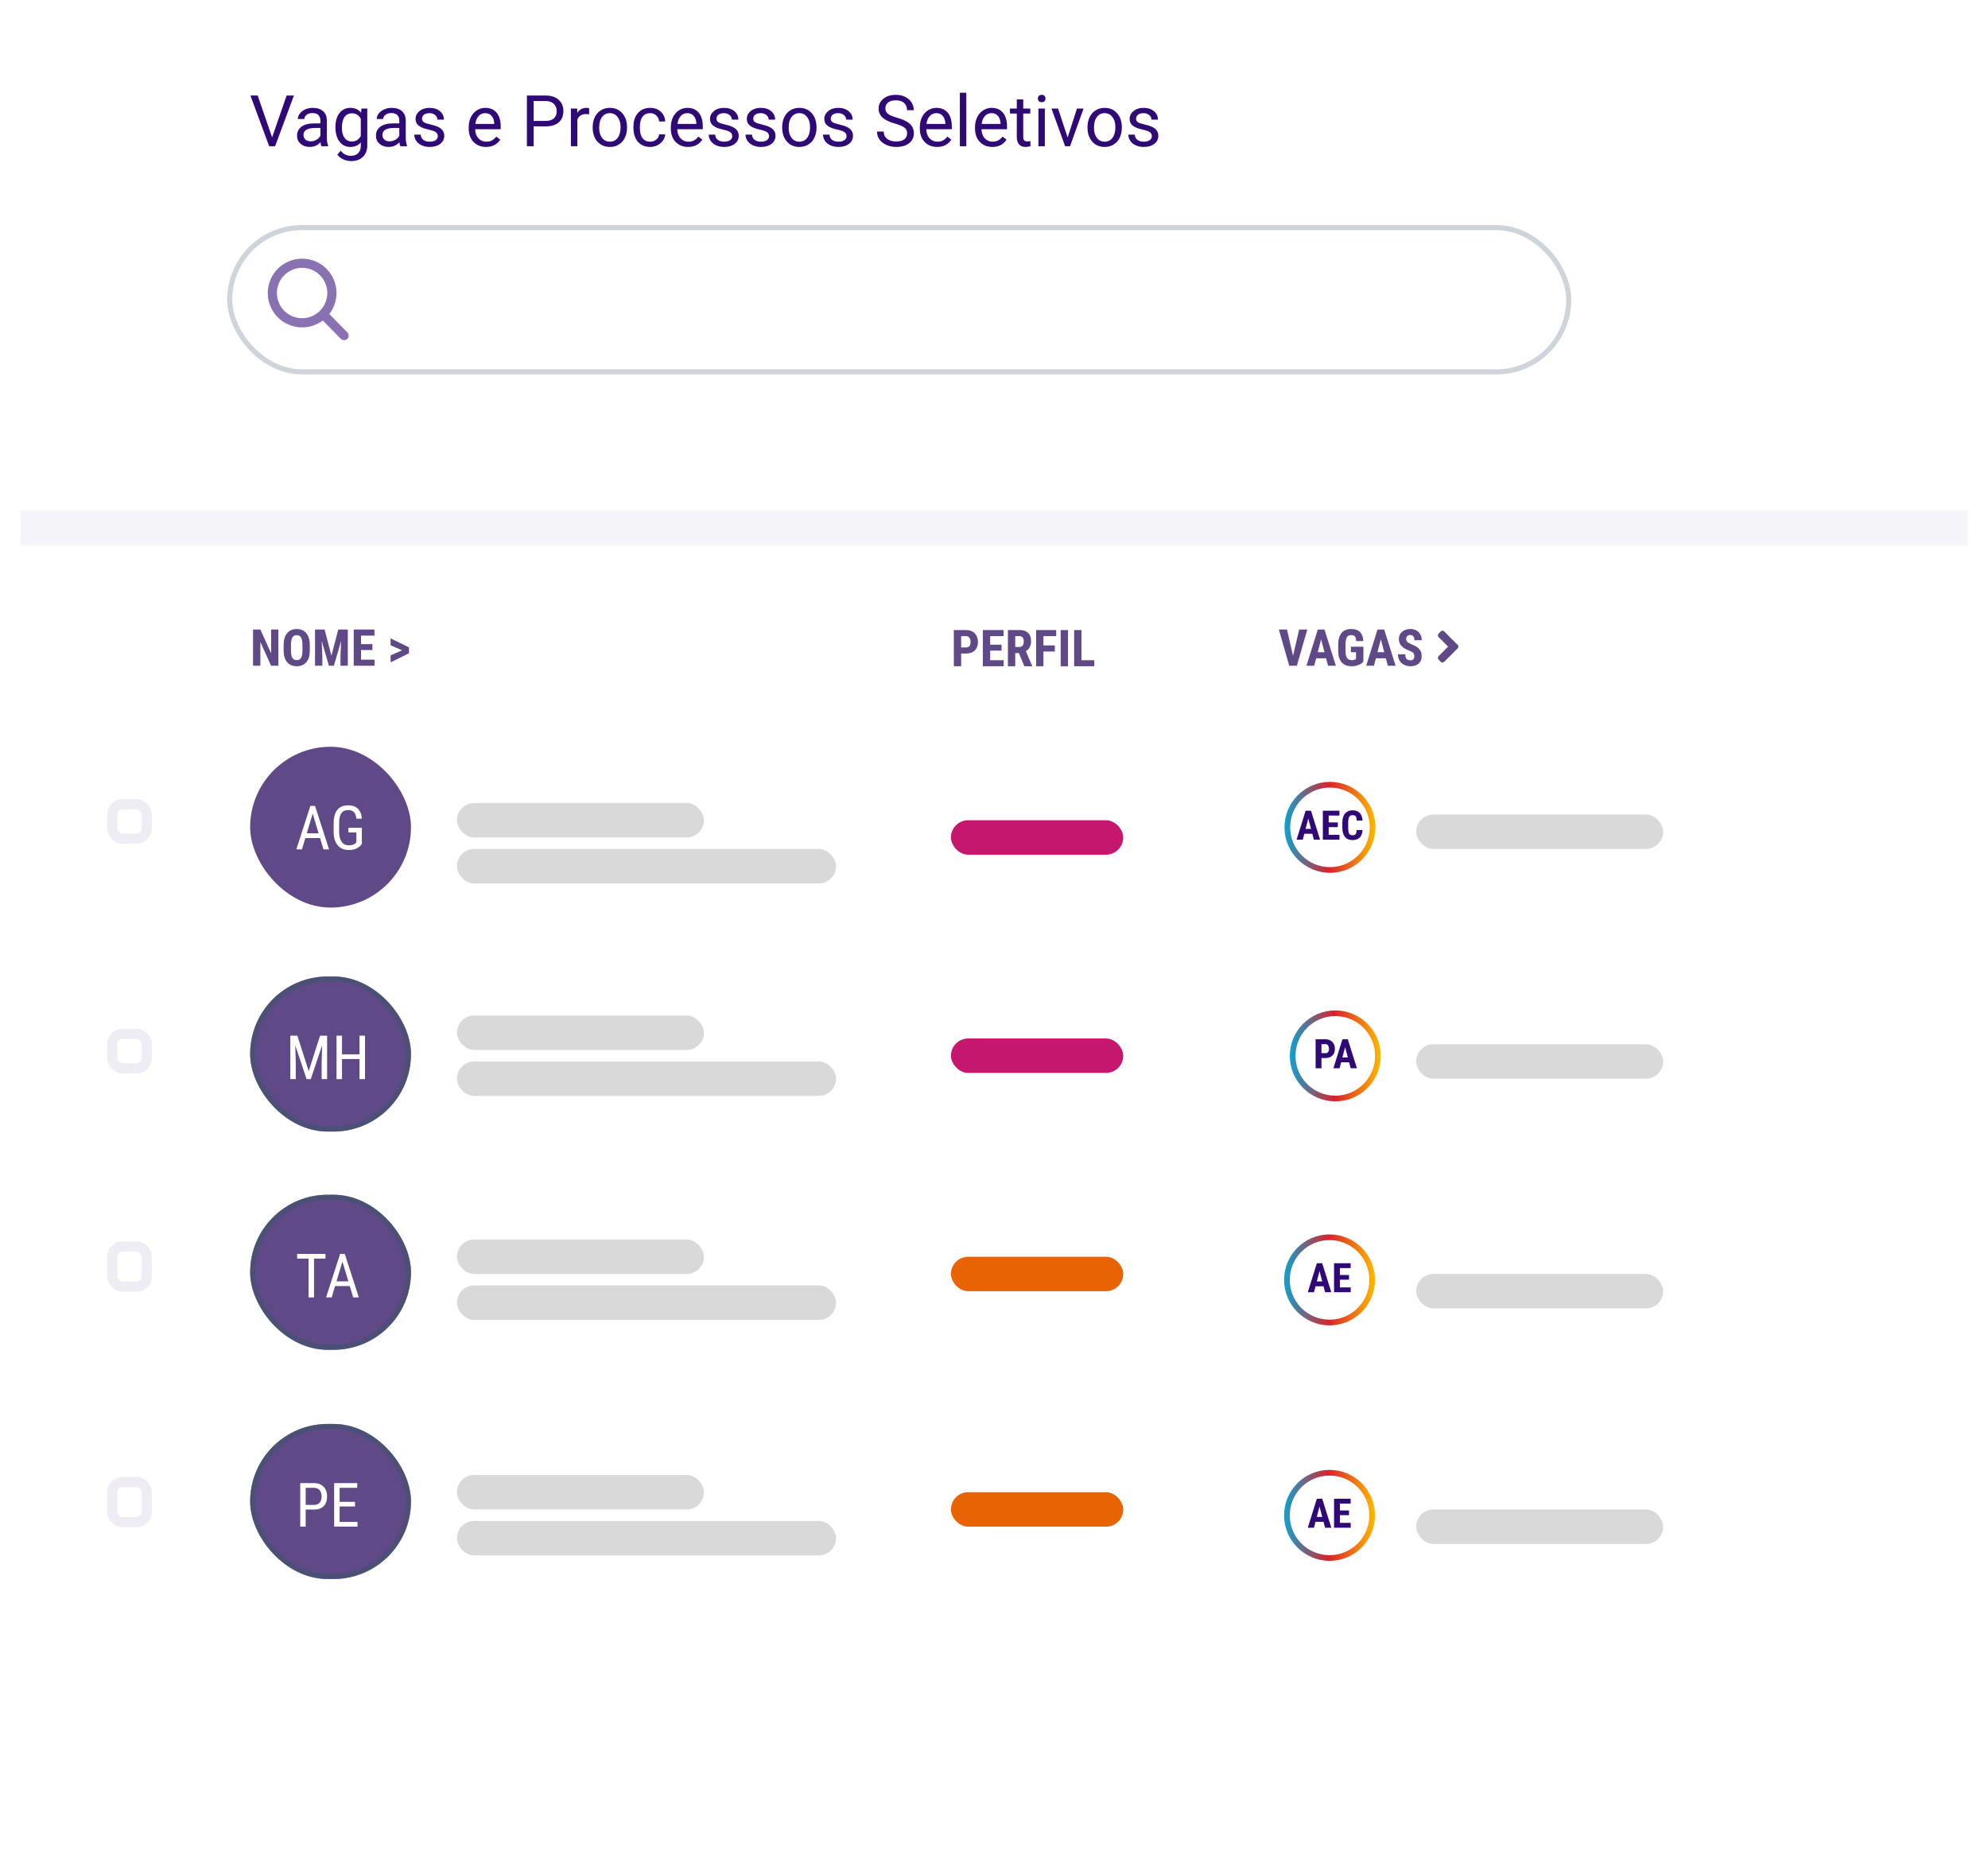 <svg width="390" height="364" viewBox="0 0 390 364" fill="none" xmlns="http://www.w3.org/2000/svg">
<g filter="url(#filter0_d)">
<rect x="4" width="382" height="356" rx="10" fill="white"/>
</g>
<rect x="49.072" y="146.512" width="31.552" height="31.552" rx="15.776" fill="#5F4A87"/>
<path d="M62.782 164.427H59.9L59.237 166.653H58.136L60.884 158.122H61.804L64.558 166.653H63.456L62.782 164.427ZM60.181 163.501H62.507L61.341 159.622L60.181 163.501ZM70.986 165.593L70.798 165.827C70.259 166.456 69.47 166.771 68.431 166.771C67.509 166.771 66.784 166.466 66.257 165.856C65.734 165.243 65.466 164.378 65.454 163.261V161.585C65.454 160.39 65.693 159.495 66.169 158.901C66.65 158.304 67.366 158.005 68.32 158.005C69.132 158.005 69.767 158.231 70.224 158.685C70.685 159.138 70.939 159.784 70.986 160.624H69.913C69.87 160.093 69.722 159.679 69.468 159.382C69.218 159.081 68.837 158.931 68.325 158.931C67.712 158.931 67.263 159.132 66.978 159.534C66.693 159.933 66.544 160.571 66.532 161.45V163.19C66.532 164.05 66.697 164.71 67.025 165.171C67.353 165.628 67.823 165.856 68.437 165.856C69.015 165.856 69.454 165.716 69.755 165.435L69.913 165.288V163.319H68.355V162.405H70.986V165.593Z" fill="white"/>
<rect x="49.072" y="191.585" width="31.552" height="30.425" rx="15.212" fill="#5F4A87"/>
<rect x="49.572" y="192.085" width="30.552" height="29.425" rx="14.712" stroke="#42526E" stroke-opacity="0.65"/>
<path d="M58.334 203.196L60.561 210.157L62.787 203.196H64.17V211.727H63.098V208.405L63.197 205.077L60.965 211.727H60.145L57.924 205.1L58.023 208.405V211.727H56.951V203.196H58.334ZM71.606 211.727H70.527V207.784H67.094V211.727H66.022V203.196H67.094V206.864H70.527V203.196H71.606V211.727Z" fill="white"/>
<rect x="49.072" y="279.375" width="31.552" height="30.425" rx="15.212" fill="#5F4A87"/>
<rect x="49.572" y="279.875" width="30.552" height="29.425" rx="14.712" stroke="#42526E" stroke-opacity="0.65"/>
<path d="M59.969 296.176V299.516H58.897V290.985H61.615C62.408 290.985 63.031 291.223 63.484 291.7C63.938 292.172 64.164 292.803 64.164 293.592C64.164 294.413 63.947 295.046 63.514 295.491C63.084 295.932 62.477 296.161 61.691 296.176H59.969ZM59.969 295.256H61.615C62.092 295.256 62.457 295.114 62.711 294.829C62.965 294.544 63.092 294.135 63.092 293.604C63.092 293.092 62.961 292.682 62.699 292.374C62.438 292.065 62.078 291.911 61.621 291.911H59.969V295.256ZM69.643 295.573H66.625V298.596H70.141V299.516H65.553V290.985H70.082V291.911H66.625V294.653H69.643V295.573Z" fill="white"/>
<rect x="49.072" y="234.406" width="31.552" height="30.425" rx="15.212" fill="#5F4A87"/>
<rect x="49.572" y="234.906" width="30.552" height="29.425" rx="14.712" stroke="#42526E" stroke-opacity="0.65"/>
<path d="M63.848 246.942H61.604V254.547H60.531V246.942H58.293V246.016H63.848V246.942ZM68.617 252.321H65.734L65.072 254.547H63.971L66.719 246.016H67.639L70.393 254.547H69.291L68.617 252.321ZM66.016 251.395H68.342L67.176 247.516L66.016 251.395Z" fill="white"/>
<rect x="22.029" y="157.78" width="6.761" height="6.761" rx="2" fill="white" stroke="#EFEDF3" stroke-width="2"/>
<rect x="22.029" y="202.854" width="6.761" height="6.761" rx="2" fill="white" stroke="#EFEDF3" stroke-width="2"/>
<rect x="22.029" y="244.547" width="6.761" height="7.888" rx="2" fill="white" stroke="#EFEDF3" stroke-width="2"/>
<path d="M188.556 128.222V130.722H187.12V123.612H189.542C190.245 123.612 190.805 123.831 191.222 124.267C191.642 124.703 191.852 125.269 191.852 125.966C191.852 126.663 191.645 127.213 191.231 127.616C190.818 128.02 190.245 128.222 189.513 128.222H188.556ZM188.556 127.026H189.542C189.815 127.026 190.027 126.936 190.177 126.757C190.326 126.578 190.401 126.318 190.401 125.976C190.401 125.621 190.325 125.339 190.172 125.131C190.019 124.919 189.814 124.812 189.557 124.809H188.556V127.026ZM196.485 127.646H194.249V129.53H196.896V130.722H192.813V123.612H196.886V124.809H194.249V126.488H196.485V127.646ZM199.879 128.124H199.166V130.722H197.73V123.612H200.021C200.74 123.612 201.295 123.8 201.686 124.174C202.079 124.545 202.276 125.074 202.276 125.761C202.276 126.705 201.933 127.366 201.246 127.743L202.491 130.653V130.722H200.948L199.879 128.124ZM199.166 126.928H199.981C200.268 126.928 200.483 126.833 200.626 126.645C200.769 126.453 200.841 126.197 200.841 125.878C200.841 125.165 200.562 124.809 200.006 124.809H199.166V126.928ZM206.93 127.821H204.698V130.722H203.263V123.612H207.198V124.809H204.698V126.63H206.93V127.821ZM209.518 130.722H208.082V123.612H209.518V130.722ZM212.159 129.53H214.679V130.722H210.724V123.612H212.159V129.53Z" fill="#5F4A87"/>
<path d="M54.614 130.617H53.179L51.079 125.953V130.617H49.644V123.507H51.079L53.184 128.175V123.507H54.614V130.617ZM60.772 127.702C60.772 128.655 60.545 129.396 60.093 129.923C59.644 130.451 59.019 130.714 58.218 130.714C57.42 130.714 56.794 130.454 56.338 129.933C55.882 129.409 55.651 128.676 55.645 127.736V126.52C55.645 125.543 55.871 124.782 56.323 124.235C56.776 123.685 57.404 123.41 58.208 123.41C58.999 123.41 59.622 123.68 60.078 124.22C60.534 124.757 60.765 125.512 60.772 126.486V127.702ZM59.331 126.51C59.331 125.869 59.24 125.392 59.058 125.079C58.875 124.767 58.592 124.611 58.208 124.611C57.827 124.611 57.546 124.762 57.363 125.065C57.181 125.364 57.087 125.822 57.08 126.437V127.702C57.08 128.323 57.173 128.782 57.358 129.078C57.544 129.371 57.83 129.518 58.218 129.518C58.592 129.518 58.87 129.375 59.053 129.088C59.235 128.799 59.328 128.351 59.331 127.745V126.51ZM63.677 123.507L65.019 128.649L66.357 123.507H68.232V130.617H66.792V128.693L66.924 125.729L65.503 130.617H64.526L63.105 125.729L63.237 128.693V130.617H61.802V123.507H63.677ZM73.061 127.54H70.825V129.425H73.472V130.617H69.39V123.507H73.462V124.703H70.825V126.383H73.061V127.54ZM78.882 127.584L76.626 126.603V125.236L80.23 127.013V128.175L76.626 129.957V128.59L78.882 127.584Z" fill="#5F4A87"/>
<path d="M253.665 128.664L254.861 123.508H256.463L254.412 130.617H252.918L250.882 123.508H252.474L253.665 128.664ZM260.154 129.162H258.196L257.815 130.617H256.297L258.519 123.508H259.832L262.068 130.617H260.535L260.154 129.162ZM258.509 127.966H259.837L259.173 125.431L258.509 127.966ZM267.464 129.811C267.187 130.111 266.847 130.337 266.443 130.49C266.043 130.64 265.604 130.715 265.125 130.715C264.308 130.715 263.673 130.462 263.221 129.958C262.768 129.45 262.535 128.713 262.522 127.746V126.467C262.522 125.487 262.736 124.733 263.162 124.206C263.592 123.675 264.217 123.41 265.037 123.41C265.809 123.41 266.39 123.6 266.78 123.981C267.174 124.362 267.402 124.959 267.464 125.773H266.067C266.028 125.321 265.934 125.013 265.784 124.85C265.634 124.684 265.4 124.601 265.081 124.601C264.694 124.601 264.412 124.743 264.236 125.026C264.061 125.309 263.969 125.76 263.963 126.379V127.668C263.963 128.316 264.059 128.788 264.251 129.084C264.446 129.377 264.765 129.523 265.208 129.523C265.491 129.523 265.721 129.466 265.896 129.352L266.023 129.264V127.961H265.018V126.877H267.464V129.811ZM271.873 129.162H269.915L269.534 130.617H268.016L270.237 123.508H271.551L273.787 130.617H272.254L271.873 129.162ZM270.228 127.966H271.556L270.892 125.431L270.228 127.966ZM277.459 128.752C277.459 128.462 277.384 128.244 277.234 128.097C277.088 127.948 276.819 127.793 276.429 127.634C275.716 127.363 275.203 127.048 274.891 126.686C274.578 126.322 274.422 125.892 274.422 125.397C274.422 124.798 274.633 124.318 275.057 123.957C275.483 123.592 276.023 123.41 276.678 123.41C277.114 123.41 277.503 123.503 277.845 123.688C278.187 123.871 278.449 124.129 278.631 124.465C278.816 124.8 278.909 125.181 278.909 125.607H277.479C277.479 125.275 277.407 125.023 277.264 124.85C277.124 124.675 276.92 124.587 276.653 124.587C276.403 124.587 276.207 124.662 276.067 124.811C275.927 124.958 275.857 125.156 275.857 125.407C275.857 125.602 275.936 125.78 276.092 125.939C276.248 126.095 276.525 126.258 276.922 126.427C277.615 126.678 278.118 126.986 278.431 127.35C278.746 127.715 278.904 128.179 278.904 128.742C278.904 129.36 278.707 129.844 278.313 130.192C277.92 130.54 277.384 130.715 276.707 130.715C276.248 130.715 275.83 130.62 275.452 130.431C275.075 130.243 274.778 129.972 274.563 129.621C274.352 129.269 274.246 128.854 274.246 128.376H275.687C275.687 128.786 275.766 129.084 275.926 129.269C276.085 129.455 276.346 129.548 276.707 129.548C277.208 129.548 277.459 129.282 277.459 128.752ZM285.965 127.199L283.309 129.855C283.217 129.946 283.107 129.992 282.977 129.992C282.846 129.992 282.736 129.946 282.645 129.855L282.215 129.406C282.124 129.315 282.078 129.204 282.078 129.074C282.078 128.944 282.124 128.833 282.215 128.742L284.09 126.867L282.215 124.992C282.124 124.901 282.078 124.79 282.078 124.66C282.078 124.53 282.124 124.419 282.215 124.328L282.645 123.879C282.736 123.788 282.846 123.742 282.977 123.742C283.107 123.742 283.217 123.788 283.309 123.879L285.965 126.535C286.056 126.626 286.102 126.737 286.102 126.867C286.102 126.997 286.056 127.108 285.965 127.199Z" fill="#5F4A87"/>
<path d="M251.986 162.323C251.986 157.396 255.981 153.401 260.908 153.401C265.836 153.401 269.83 157.396 269.83 162.323C269.83 167.251 265.836 171.245 260.908 171.245C255.981 171.245 251.986 167.251 251.986 162.323Z" fill="url(#paint0_linear)"/>
<path d="M253.102 162.324C253.102 158.013 256.597 154.518 260.908 154.518C265.22 154.518 268.715 158.013 268.715 162.324C268.715 166.636 265.22 170.131 260.908 170.131C256.597 170.131 253.102 166.636 253.102 162.324Z" fill="white"/>
<path d="M257.443 163.583H255.877L255.572 164.747H254.357L256.135 159.059H257.185L258.975 164.747H257.748L257.443 163.583ZM256.127 162.625H257.189L256.658 160.598L256.127 162.625ZM262.447 162.286H260.658V163.793H262.775V164.747H259.51V159.059H262.768V160.016H260.658V161.36H262.447V162.286ZM267.295 162.852C267.266 163.5 267.084 163.991 266.748 164.325C266.412 164.658 265.938 164.825 265.326 164.825C264.683 164.825 264.189 164.614 263.846 164.192C263.505 163.767 263.334 163.163 263.334 162.379V161.422C263.334 160.641 263.511 160.04 263.865 159.618C264.219 159.193 264.712 158.981 265.342 158.981C265.962 158.981 266.432 159.154 266.752 159.5C267.075 159.847 267.258 160.344 267.303 160.993H266.15C266.14 160.592 266.077 160.316 265.963 160.165C265.851 160.011 265.644 159.934 265.342 159.934C265.034 159.934 264.817 160.042 264.689 160.258C264.562 160.472 264.494 160.825 264.486 161.317V162.391C264.486 162.956 264.549 163.344 264.674 163.555C264.801 163.766 265.019 163.872 265.326 163.872C265.628 163.872 265.837 163.799 265.951 163.653C266.066 163.504 266.131 163.237 266.146 162.852H267.295Z" fill="#2F0A77"/>
<path d="M253.031 207.164C253.031 202.237 257.026 198.242 261.953 198.242C266.88 198.242 270.875 202.237 270.875 207.164C270.875 212.092 266.88 216.086 261.953 216.086C257.026 216.086 253.031 212.092 253.031 207.164Z" fill="url(#paint1_linear)"/>
<path d="M254.148 207.165C254.148 202.854 257.644 199.359 261.955 199.359C266.266 199.359 269.762 202.854 269.762 207.165C269.762 211.477 266.266 214.972 261.955 214.972C257.644 214.972 254.148 211.477 254.148 207.165Z" fill="white"/>
<path d="M259.24 207.589V209.589H258.092V203.901H260.029C260.592 203.901 261.04 204.075 261.373 204.424C261.709 204.773 261.877 205.227 261.877 205.784C261.877 206.341 261.712 206.781 261.381 207.104C261.05 207.427 260.592 207.589 260.006 207.589H259.24ZM259.24 206.631H260.029C260.248 206.631 260.417 206.56 260.537 206.417C260.657 206.273 260.717 206.065 260.717 205.792C260.717 205.508 260.656 205.283 260.533 205.116C260.411 204.947 260.247 204.861 260.041 204.858H259.24V206.631ZM264.666 208.424H263.1L262.795 209.589H261.58L263.357 203.901H264.408L266.197 209.589H264.971L264.666 208.424ZM263.35 207.467H264.412L263.881 205.44L263.35 207.467Z" fill="#2F0A77"/>
<path d="M251.906 251.112C251.906 246.184 255.901 242.19 260.828 242.19C265.755 242.19 269.75 246.184 269.75 251.112C269.75 256.039 265.755 260.033 260.828 260.033C255.901 260.033 251.906 256.039 251.906 251.112Z" fill="url(#paint2_linear)"/>
<path d="M253.021 251.112C253.021 246.801 256.517 243.305 260.828 243.305C265.14 243.305 268.635 246.801 268.635 251.112C268.635 255.423 265.14 258.919 260.828 258.919C256.517 258.919 253.021 255.423 253.021 251.112Z" fill="white"/>
<path d="M259.644 252.37H258.078L257.773 253.534H256.559L258.336 247.847H259.387L261.176 253.534H259.949L259.644 252.37ZM258.328 251.413H259.391L258.859 249.386L258.328 251.413ZM264.648 251.073H262.859V252.581H264.977V253.534H261.711V247.847H264.969V248.804H262.859V250.147H264.648V251.073Z" fill="#2F0A77"/>
<path d="M53.382 26.95L56.226 18.74H57.661L53.97 28.694H52.808L49.123 18.74H50.552L53.382 26.95ZM63.055 28.694C62.982 28.548 62.922 28.288 62.877 27.914C62.289 28.525 61.587 28.83 60.772 28.83C60.042 28.83 59.443 28.625 58.974 28.215C58.509 27.8 58.276 27.276 58.276 26.643C58.276 25.872 58.568 25.276 59.151 24.852C59.739 24.423 60.564 24.209 61.626 24.209H62.856V23.628C62.856 23.186 62.724 22.835 62.46 22.575C62.196 22.311 61.806 22.179 61.291 22.179C60.84 22.179 60.462 22.293 60.156 22.521C59.851 22.748 59.698 23.024 59.698 23.348H58.427C58.427 22.979 58.557 22.623 58.816 22.281C59.081 21.935 59.436 21.662 59.883 21.461C60.334 21.261 60.828 21.16 61.366 21.16C62.218 21.16 62.886 21.375 63.369 21.803C63.852 22.227 64.103 22.812 64.121 23.56V26.964C64.121 27.643 64.208 28.183 64.381 28.584V28.694H63.055ZM60.956 27.73C61.352 27.73 61.728 27.627 62.084 27.422C62.44 27.217 62.697 26.95 62.856 26.622V25.105H61.865C60.316 25.105 59.541 25.558 59.541 26.465C59.541 26.861 59.673 27.171 59.938 27.395C60.202 27.618 60.541 27.73 60.956 27.73ZM65.803 24.934C65.803 23.781 66.069 22.865 66.603 22.186C67.136 21.502 67.842 21.16 68.722 21.16C69.624 21.16 70.328 21.479 70.834 22.117L70.895 21.297H72.051V28.516C72.051 29.473 71.766 30.227 71.196 30.778C70.631 31.33 69.87 31.606 68.913 31.606C68.38 31.606 67.858 31.492 67.348 31.264C66.837 31.036 66.448 30.724 66.179 30.327L66.835 29.569C67.377 30.238 68.04 30.573 68.824 30.573C69.439 30.573 69.918 30.4 70.26 30.054C70.606 29.707 70.779 29.22 70.779 28.591V27.955C70.273 28.538 69.583 28.83 68.708 28.83C67.842 28.83 67.14 28.482 66.603 27.784C66.069 27.087 65.803 26.137 65.803 24.934ZM67.074 25.077C67.074 25.911 67.245 26.567 67.587 27.046C67.929 27.52 68.407 27.757 69.022 27.757C69.82 27.757 70.406 27.395 70.779 26.67V23.293C70.392 22.587 69.811 22.233 69.036 22.233C68.421 22.233 67.94 22.473 67.594 22.951C67.247 23.43 67.074 24.139 67.074 25.077ZM78.531 28.694C78.458 28.548 78.399 28.288 78.353 27.914C77.766 28.525 77.064 28.83 76.248 28.83C75.519 28.83 74.92 28.625 74.45 28.215C73.985 27.8 73.753 27.276 73.753 26.643C73.753 25.872 74.045 25.276 74.628 24.852C75.216 24.423 76.041 24.209 77.103 24.209H78.333V23.628C78.333 23.186 78.201 22.835 77.936 22.575C77.672 22.311 77.283 22.179 76.768 22.179C76.316 22.179 75.938 22.293 75.633 22.521C75.328 22.748 75.175 23.024 75.175 23.348H73.903C73.903 22.979 74.033 22.623 74.293 22.281C74.557 21.935 74.913 21.662 75.359 21.461C75.811 21.261 76.305 21.16 76.843 21.16C77.695 21.16 78.363 21.375 78.846 21.803C79.329 22.227 79.579 22.812 79.598 23.56V26.964C79.598 27.643 79.684 28.183 79.857 28.584V28.694H78.531ZM76.433 27.73C76.829 27.73 77.205 27.627 77.561 27.422C77.916 27.217 78.174 26.95 78.333 26.622V25.105H77.342C75.792 25.105 75.018 25.558 75.018 26.465C75.018 26.861 75.15 27.171 75.414 27.395C75.678 27.618 76.018 27.73 76.433 27.73ZM85.887 26.732C85.887 26.39 85.757 26.125 85.497 25.939C85.242 25.747 84.793 25.583 84.15 25.446C83.512 25.31 83.004 25.146 82.626 24.954C82.252 24.763 81.974 24.535 81.792 24.271C81.614 24.006 81.525 23.692 81.525 23.327C81.525 22.721 81.781 22.209 82.291 21.789C82.806 21.37 83.462 21.16 84.26 21.16C85.098 21.16 85.777 21.377 86.297 21.81C86.821 22.243 87.083 22.796 87.083 23.471H85.811C85.811 23.125 85.663 22.826 85.367 22.575C85.076 22.325 84.706 22.199 84.26 22.199C83.799 22.199 83.439 22.3 83.18 22.5C82.92 22.701 82.79 22.963 82.79 23.286C82.79 23.592 82.911 23.822 83.152 23.977C83.394 24.132 83.829 24.28 84.458 24.421C85.091 24.562 85.604 24.731 85.996 24.927C86.388 25.123 86.677 25.36 86.864 25.638C87.056 25.911 87.151 26.246 87.151 26.643C87.151 27.303 86.887 27.834 86.358 28.235C85.83 28.632 85.144 28.83 84.301 28.83C83.708 28.83 83.184 28.725 82.728 28.516C82.273 28.306 81.915 28.014 81.655 27.641C81.4 27.262 81.272 26.855 81.272 26.417H82.537C82.56 26.841 82.728 27.178 83.043 27.429C83.362 27.675 83.781 27.798 84.301 27.798C84.779 27.798 85.162 27.702 85.449 27.511C85.741 27.315 85.887 27.055 85.887 26.732ZM95.341 28.83C94.338 28.83 93.522 28.502 92.894 27.846C92.265 27.185 91.95 26.303 91.95 25.2V24.968C91.95 24.234 92.089 23.58 92.367 23.006C92.65 22.427 93.042 21.976 93.543 21.652C94.049 21.324 94.596 21.16 95.184 21.16C96.145 21.16 96.893 21.477 97.426 22.11C97.959 22.744 98.226 23.651 98.226 24.831V25.358H93.215C93.233 26.087 93.445 26.677 93.851 27.128C94.261 27.575 94.78 27.798 95.409 27.798C95.856 27.798 96.234 27.707 96.544 27.524C96.854 27.342 97.125 27.101 97.357 26.8L98.13 27.401C97.51 28.354 96.58 28.83 95.341 28.83ZM95.184 22.199C94.673 22.199 94.245 22.386 93.898 22.76C93.552 23.129 93.338 23.649 93.256 24.319H96.961V24.223C96.924 23.58 96.751 23.084 96.441 22.733C96.132 22.377 95.712 22.199 95.184 22.199ZM104.679 24.797V28.694H103.366V18.74H107.037C108.126 18.74 108.979 19.018 109.594 19.574C110.214 20.13 110.523 20.866 110.523 21.782C110.523 22.748 110.22 23.494 109.614 24.018C109.013 24.537 108.149 24.797 107.023 24.797H104.679ZM104.679 23.724H107.037C107.739 23.724 108.277 23.56 108.65 23.232C109.024 22.899 109.211 22.42 109.211 21.796C109.211 21.204 109.024 20.73 108.65 20.374C108.277 20.019 107.764 19.834 107.112 19.82H104.679V23.724ZM115.575 22.432C115.384 22.4 115.176 22.384 114.953 22.384C114.124 22.384 113.561 22.737 113.265 23.444V28.694H112V21.297H113.23L113.251 22.151C113.666 21.491 114.254 21.16 115.015 21.16C115.261 21.16 115.448 21.192 115.575 21.256V22.432ZM116.272 24.927C116.272 24.202 116.414 23.551 116.696 22.972C116.983 22.393 117.38 21.946 117.886 21.632C118.396 21.317 118.977 21.16 119.629 21.16C120.636 21.16 121.45 21.509 122.069 22.206C122.694 22.903 123.006 23.831 123.006 24.988V25.077C123.006 25.797 122.867 26.445 122.589 27.019C122.315 27.588 121.921 28.033 121.406 28.352C120.896 28.671 120.308 28.83 119.643 28.83C118.64 28.83 117.826 28.482 117.202 27.784C116.582 27.087 116.272 26.164 116.272 25.016V24.927ZM117.544 25.077C117.544 25.898 117.733 26.556 118.111 27.053C118.494 27.55 119.005 27.798 119.643 27.798C120.285 27.798 120.796 27.547 121.174 27.046C121.552 26.54 121.741 25.834 121.741 24.927C121.741 24.116 121.548 23.459 121.16 22.958C120.777 22.452 120.267 22.199 119.629 22.199C119.005 22.199 118.501 22.448 118.118 22.945C117.735 23.441 117.544 24.152 117.544 25.077ZM127.559 27.798C128.01 27.798 128.404 27.661 128.741 27.388C129.078 27.114 129.265 26.773 129.302 26.362H130.498C130.475 26.786 130.329 27.19 130.061 27.572C129.792 27.955 129.432 28.261 128.98 28.488C128.534 28.716 128.06 28.83 127.559 28.83C126.551 28.83 125.749 28.495 125.152 27.825C124.56 27.151 124.264 26.23 124.264 25.064V24.852C124.264 24.132 124.396 23.491 124.66 22.931C124.924 22.37 125.303 21.935 125.795 21.625C126.292 21.315 126.877 21.16 127.552 21.16C128.381 21.16 129.069 21.409 129.616 21.905C130.168 22.402 130.462 23.047 130.498 23.84H129.302C129.265 23.361 129.083 22.97 128.755 22.664C128.431 22.354 128.03 22.199 127.552 22.199C126.909 22.199 126.41 22.432 126.055 22.897C125.704 23.357 125.528 24.024 125.528 24.899V25.139C125.528 25.991 125.704 26.647 126.055 27.108C126.406 27.568 126.907 27.798 127.559 27.798ZM134.989 28.83C133.987 28.83 133.171 28.502 132.542 27.846C131.913 27.185 131.599 26.303 131.599 25.2V24.968C131.599 24.234 131.738 23.58 132.016 23.006C132.298 22.427 132.69 21.976 133.191 21.652C133.697 21.324 134.244 21.16 134.832 21.16C135.794 21.16 136.541 21.477 137.074 22.11C137.607 22.744 137.874 23.651 137.874 24.831V25.358H132.863C132.882 26.087 133.093 26.677 133.499 27.128C133.909 27.575 134.429 27.798 135.058 27.798C135.504 27.798 135.882 27.707 136.192 27.524C136.502 27.342 136.773 27.101 137.006 26.8L137.778 27.401C137.159 28.354 136.229 28.83 134.989 28.83ZM134.832 22.199C134.322 22.199 133.893 22.386 133.547 22.76C133.201 23.129 132.986 23.649 132.904 24.319H136.609V24.223C136.573 23.58 136.4 23.084 136.09 22.733C135.78 22.377 135.361 22.199 134.832 22.199ZM143.65 26.732C143.65 26.39 143.521 26.125 143.261 25.939C143.006 25.747 142.557 25.583 141.914 25.446C141.276 25.31 140.768 25.146 140.39 24.954C140.016 24.763 139.738 24.535 139.556 24.271C139.378 24.006 139.289 23.692 139.289 23.327C139.289 22.721 139.544 22.209 140.055 21.789C140.57 21.37 141.226 21.16 142.023 21.16C142.862 21.16 143.541 21.377 144.061 21.81C144.585 22.243 144.847 22.796 144.847 23.471H143.575C143.575 23.125 143.427 22.826 143.131 22.575C142.839 22.325 142.47 22.199 142.023 22.199C141.563 22.199 141.203 22.3 140.943 22.5C140.684 22.701 140.554 22.963 140.554 23.286C140.554 23.592 140.674 23.822 140.916 23.977C141.158 24.132 141.593 24.28 142.222 24.421C142.855 24.562 143.368 24.731 143.76 24.927C144.152 25.123 144.441 25.36 144.628 25.638C144.819 25.911 144.915 26.246 144.915 26.643C144.915 27.303 144.651 27.834 144.122 28.235C143.593 28.632 142.908 28.83 142.064 28.83C141.472 28.83 140.948 28.725 140.492 28.516C140.036 28.306 139.679 28.014 139.419 27.641C139.164 27.262 139.036 26.855 139.036 26.417H140.301C140.324 26.841 140.492 27.178 140.807 27.429C141.126 27.675 141.545 27.798 142.064 27.798C142.543 27.798 142.926 27.702 143.213 27.511C143.505 27.315 143.65 27.055 143.65 26.732ZM150.869 26.732C150.869 26.39 150.739 26.125 150.479 25.939C150.224 25.747 149.775 25.583 149.133 25.446C148.495 25.31 147.987 25.146 147.608 24.954C147.235 24.763 146.957 24.535 146.774 24.271C146.597 24.006 146.508 23.692 146.508 23.327C146.508 22.721 146.763 22.209 147.273 21.789C147.788 21.37 148.445 21.16 149.242 21.16C150.081 21.16 150.76 21.377 151.279 21.81C151.803 22.243 152.065 22.796 152.065 23.471H150.794C150.794 23.125 150.646 22.826 150.35 22.575C150.058 22.325 149.689 22.199 149.242 22.199C148.782 22.199 148.422 22.3 148.162 22.5C147.902 22.701 147.772 22.963 147.772 23.286C147.772 23.592 147.893 23.822 148.135 23.977C148.376 24.132 148.812 24.28 149.44 24.421C150.074 24.562 150.587 24.731 150.979 24.927C151.37 25.123 151.66 25.36 151.847 25.638C152.038 25.911 152.134 26.246 152.134 26.643C152.134 27.303 151.869 27.834 151.341 28.235C150.812 28.632 150.126 28.83 149.283 28.83C148.691 28.83 148.167 28.725 147.711 28.516C147.255 28.306 146.897 28.014 146.638 27.641C146.382 27.262 146.255 26.855 146.255 26.417H147.52C147.542 26.841 147.711 27.178 148.025 27.429C148.344 27.675 148.764 27.798 149.283 27.798C149.762 27.798 150.145 27.702 150.432 27.511C150.723 27.315 150.869 27.055 150.869 26.732ZM153.446 24.927C153.446 24.202 153.588 23.551 153.87 22.972C154.157 22.393 154.554 21.946 155.06 21.632C155.57 21.317 156.151 21.16 156.803 21.16C157.81 21.16 158.623 21.509 159.243 22.206C159.868 22.903 160.18 23.831 160.18 24.988V25.077C160.18 25.797 160.041 26.445 159.763 27.019C159.489 27.588 159.095 28.033 158.58 28.352C158.07 28.671 157.482 28.83 156.816 28.83C155.814 28.83 155 28.482 154.376 27.784C153.756 27.087 153.446 26.164 153.446 25.016V24.927ZM154.718 25.077C154.718 25.898 154.907 26.556 155.285 27.053C155.668 27.55 156.178 27.798 156.816 27.798C157.459 27.798 157.969 27.547 158.348 27.046C158.726 26.54 158.915 25.834 158.915 24.927C158.915 24.116 158.721 23.459 158.334 22.958C157.951 22.452 157.441 22.199 156.803 22.199C156.178 22.199 155.675 22.448 155.292 22.945C154.909 23.441 154.718 24.152 154.718 25.077ZM166.072 26.732C166.072 26.39 165.942 26.125 165.683 25.939C165.427 25.747 164.979 25.583 164.336 25.446C163.698 25.31 163.19 25.146 162.812 24.954C162.438 24.763 162.16 24.535 161.978 24.271C161.8 24.006 161.711 23.692 161.711 23.327C161.711 22.721 161.966 22.209 162.477 21.789C162.992 21.37 163.648 21.16 164.445 21.16C165.284 21.16 165.963 21.377 166.482 21.81C167.007 22.243 167.269 22.796 167.269 23.471H165.997C165.997 23.125 165.849 22.826 165.553 22.575C165.261 22.325 164.892 22.199 164.445 22.199C163.985 22.199 163.625 22.3 163.365 22.5C163.105 22.701 162.976 22.963 162.976 23.286C162.976 23.592 163.096 23.822 163.338 23.977C163.579 24.132 164.015 24.28 164.644 24.421C165.277 24.562 165.79 24.731 166.182 24.927C166.574 25.123 166.863 25.36 167.05 25.638C167.241 25.911 167.337 26.246 167.337 26.643C167.337 27.303 167.073 27.834 166.544 28.235C166.015 28.632 165.329 28.83 164.486 28.83C163.894 28.83 163.37 28.725 162.914 28.516C162.458 28.306 162.101 28.014 161.841 27.641C161.586 27.262 161.458 26.855 161.458 26.417H162.723C162.745 26.841 162.914 27.178 163.229 27.429C163.548 27.675 163.967 27.798 164.486 27.798C164.965 27.798 165.348 27.702 165.635 27.511C165.926 27.315 166.072 27.055 166.072 26.732ZM175.588 24.257C174.462 23.933 173.642 23.537 173.127 23.067C172.617 22.593 172.361 22.01 172.361 21.317C172.361 20.534 172.674 19.887 173.298 19.376C173.927 18.861 174.743 18.604 175.745 18.604C176.429 18.604 177.037 18.736 177.57 19C178.108 19.264 178.523 19.629 178.814 20.094C179.111 20.559 179.259 21.067 179.259 21.618H177.939C177.939 21.017 177.748 20.545 177.365 20.203C176.982 19.857 176.442 19.684 175.745 19.684C175.098 19.684 174.592 19.827 174.228 20.114C173.868 20.397 173.688 20.791 173.688 21.297C173.688 21.703 173.858 22.047 174.2 22.329C174.547 22.607 175.132 22.862 175.957 23.095C176.786 23.327 177.434 23.585 177.898 23.867C178.368 24.145 178.714 24.471 178.938 24.845C179.165 25.218 179.279 25.658 179.279 26.164C179.279 26.971 178.965 27.618 178.336 28.106C177.707 28.589 176.866 28.83 175.813 28.83C175.13 28.83 174.492 28.7 173.899 28.441C173.307 28.176 172.849 27.816 172.525 27.36C172.206 26.905 172.047 26.387 172.047 25.809H173.366C173.366 26.41 173.587 26.887 174.029 27.237C174.476 27.584 175.071 27.757 175.813 27.757C176.506 27.757 177.037 27.616 177.406 27.333C177.775 27.051 177.96 26.666 177.96 26.178C177.96 25.69 177.789 25.314 177.447 25.05C177.105 24.781 176.486 24.517 175.588 24.257ZM183.839 28.83C182.836 28.83 182.021 28.502 181.392 27.846C180.763 27.185 180.448 26.303 180.448 25.2V24.968C180.448 24.234 180.587 23.58 180.865 23.006C181.148 22.427 181.54 21.976 182.041 21.652C182.547 21.324 183.094 21.16 183.682 21.16C184.643 21.16 185.391 21.477 185.924 22.11C186.457 22.744 186.724 23.651 186.724 24.831V25.358H181.713C181.731 26.087 181.943 26.677 182.349 27.128C182.759 27.575 183.278 27.798 183.907 27.798C184.354 27.798 184.732 27.707 185.042 27.524C185.352 27.342 185.623 27.101 185.855 26.8L186.628 27.401C186.008 28.354 185.078 28.83 183.839 28.83ZM183.682 22.199C183.171 22.199 182.743 22.386 182.396 22.76C182.05 23.129 181.836 23.649 181.754 24.319H185.459V24.223C185.423 23.58 185.249 23.084 184.939 22.733C184.63 22.377 184.21 22.199 183.682 22.199ZM189.567 28.694H188.303V18.194H189.567V28.694ZM194.667 28.83C193.664 28.83 192.849 28.502 192.22 27.846C191.591 27.185 191.276 26.303 191.276 25.2V24.968C191.276 24.234 191.415 23.58 191.693 23.006C191.976 22.427 192.368 21.976 192.869 21.652C193.375 21.324 193.922 21.16 194.51 21.16C195.471 21.16 196.219 21.477 196.752 22.11C197.285 22.744 197.552 23.651 197.552 24.831V25.358H192.541C192.559 26.087 192.771 26.677 193.177 27.128C193.587 27.575 194.106 27.798 194.735 27.798C195.182 27.798 195.56 27.707 195.87 27.524C196.18 27.342 196.451 27.101 196.684 26.8L197.456 27.401C196.836 28.354 195.907 28.83 194.667 28.83ZM194.51 22.199C193.999 22.199 193.571 22.386 193.225 22.76C192.878 23.129 192.664 23.649 192.582 24.319H196.287V24.223C196.251 23.58 196.077 23.084 195.768 22.733C195.458 22.377 195.038 22.199 194.51 22.199ZM200.737 19.506V21.297H202.118V22.274H200.737V26.861C200.737 27.158 200.799 27.381 200.922 27.531C201.045 27.677 201.255 27.75 201.551 27.75C201.697 27.75 201.897 27.723 202.152 27.668V28.694C201.82 28.785 201.496 28.83 201.182 28.83C200.617 28.83 200.19 28.659 199.903 28.317C199.616 27.976 199.473 27.49 199.473 26.861V22.274H198.126V21.297H199.473V19.506H200.737ZM204.976 28.694H203.711V21.297H204.976V28.694ZM203.608 19.335C203.608 19.13 203.67 18.957 203.793 18.816C203.921 18.674 204.107 18.604 204.354 18.604C204.6 18.604 204.786 18.674 204.914 18.816C205.042 18.957 205.105 19.13 205.105 19.335C205.105 19.54 205.042 19.711 204.914 19.848C204.786 19.985 204.6 20.053 204.354 20.053C204.107 20.053 203.921 19.985 203.793 19.848C203.67 19.711 203.608 19.54 203.608 19.335ZM209.446 26.978L211.278 21.297H212.57L209.918 28.694H208.954L206.274 21.297H207.566L209.446 26.978ZM213.343 24.927C213.343 24.202 213.484 23.551 213.767 22.972C214.054 22.393 214.45 21.946 214.956 21.632C215.466 21.317 216.048 21.16 216.699 21.16C217.706 21.16 218.52 21.509 219.14 22.206C219.764 22.903 220.076 23.831 220.076 24.988V25.077C220.076 25.797 219.937 26.445 219.659 27.019C219.386 27.588 218.992 28.033 218.477 28.352C217.966 28.671 217.378 28.83 216.713 28.83C215.71 28.83 214.897 28.482 214.272 27.784C213.653 27.087 213.343 26.164 213.343 25.016V24.927ZM214.614 25.077C214.614 25.898 214.803 26.556 215.182 27.053C215.564 27.55 216.075 27.798 216.713 27.798C217.355 27.798 217.866 27.547 218.244 27.046C218.622 26.54 218.812 25.834 218.812 24.927C218.812 24.116 218.618 23.459 218.23 22.958C217.848 22.452 217.337 22.199 216.699 22.199C216.075 22.199 215.571 22.448 215.188 22.945C214.806 23.441 214.614 24.152 214.614 25.077ZM225.969 26.732C225.969 26.39 225.839 26.125 225.579 25.939C225.324 25.747 224.875 25.583 224.232 25.446C223.594 25.31 223.086 25.146 222.708 24.954C222.334 24.763 222.056 24.535 221.874 24.271C221.696 24.006 221.607 23.692 221.607 23.327C221.607 22.721 221.863 22.209 222.373 21.789C222.888 21.37 223.544 21.16 224.342 21.16C225.18 21.16 225.859 21.377 226.379 21.81C226.903 22.243 227.165 22.796 227.165 23.471H225.894C225.894 23.125 225.745 22.826 225.449 22.575C225.158 22.325 224.788 22.199 224.342 22.199C223.882 22.199 223.521 22.3 223.262 22.5C223.002 22.701 222.872 22.963 222.872 23.286C222.872 23.592 222.993 23.822 223.234 23.977C223.476 24.132 223.911 24.28 224.54 24.421C225.174 24.562 225.686 24.731 226.078 24.927C226.47 25.123 226.759 25.36 226.946 25.638C227.138 25.911 227.233 26.246 227.233 26.643C227.233 27.303 226.969 27.834 226.44 28.235C225.912 28.632 225.226 28.83 224.383 28.83C223.79 28.83 223.266 28.725 222.811 28.516C222.355 28.306 221.997 28.014 221.737 27.641C221.482 27.262 221.354 26.855 221.354 26.417H222.619C222.642 26.841 222.811 27.178 223.125 27.429C223.444 27.675 223.863 27.798 224.383 27.798C224.861 27.798 225.244 27.702 225.531 27.511C225.823 27.315 225.969 27.055 225.969 26.732Z" fill="#2F0A77"/>
<g filter="url(#filter1_i)">
<rect x="44.566" y="44.157" width="263.681" height="29.298" rx="14.649" fill="white"/>
</g>
<rect x="45.066" y="44.657" width="262.681" height="28.298" rx="14.149" stroke="#42526E" stroke-opacity="0.25"/>
<path fill-rule="evenodd" clip-rule="evenodd" d="M59.269 64.232C55.546 64.232 52.527 61.214 52.527 57.491C52.527 53.768 55.546 50.749 59.269 50.749C62.992 50.749 66.01 53.768 66.01 57.491C66.01 59.043 65.486 60.473 64.604 61.613L68.146 65.217C68.494 65.571 68.489 66.14 68.135 66.488C67.781 66.836 67.212 66.831 66.864 66.477L63.325 62.876C62.196 63.728 60.791 64.232 59.269 64.232ZM64.211 57.491C64.211 60.221 61.997 62.435 59.267 62.435C56.537 62.435 54.323 60.221 54.323 57.491C54.323 54.761 56.537 52.547 59.267 52.547C61.997 52.547 64.211 54.761 64.211 57.491Z" fill="#8872B2"/>
<rect x="4" y="100.207" width="382" height="6.761" fill="#F5F4F8"/>
<g filter="url(#filter2_i)">
<rect x="89.641" y="156.548" width="48.454" height="6.761" rx="3.381" fill="#D9D9D9"/>
</g>
<g filter="url(#filter3_i)">
<rect x="186.549" y="159.929" width="33.805" height="6.761" rx="3.381" fill="#C6176E"/>
</g>
<g filter="url(#filter4_i)">
<rect x="186.549" y="202.75" width="33.805" height="6.761" rx="3.381" fill="#C6176E"/>
</g>
<g filter="url(#filter5_i)">
<rect x="186.549" y="245.57" width="33.805" height="6.761" rx="3.381" fill="#E86303"/>
</g>
<g filter="url(#filter6_i)">
<rect x="89.641" y="165.564" width="74.372" height="6.761" rx="3.381" fill="#D9D9D9"/>
</g>
<g filter="url(#filter7_i)">
<rect x="89.641" y="198.242" width="48.454" height="6.761" rx="3.381" fill="#D9D9D9"/>
</g>
<g filter="url(#filter8_i)">
<rect x="277.822" y="203.877" width="48.454" height="6.761" rx="3.381" fill="#D9D9D9"/>
</g>
<g filter="url(#filter9_i)">
<rect x="277.822" y="158.802" width="48.454" height="6.761" rx="3.381" fill="#D9D9D9"/>
</g>
<g filter="url(#filter10_i)">
<rect x="277.822" y="248.951" width="48.454" height="6.761" rx="3.381" fill="#D9D9D9"/>
</g>
<g filter="url(#filter11_i)">
<rect x="89.641" y="207.257" width="74.372" height="6.761" rx="3.381" fill="#D9D9D9"/>
</g>
<g filter="url(#filter12_i)">
<rect x="89.641" y="242.189" width="48.454" height="6.761" rx="3.381" fill="#D9D9D9"/>
</g>
<g filter="url(#filter13_i)">
<rect x="89.641" y="251.204" width="74.372" height="6.761" rx="3.381" fill="#D9D9D9"/>
</g>
<rect x="22.029" y="290.748" width="6.761" height="7.888" rx="2" fill="white" stroke="#EFEDF3" stroke-width="2"/>
<path d="M251.906 297.311C251.906 292.384 255.901 288.39 260.828 288.39C265.755 288.39 269.75 292.384 269.75 297.311C269.75 302.239 265.755 306.233 260.828 306.233C255.901 306.233 251.906 302.239 251.906 297.311Z" fill="url(#paint3_linear)"/>
<path d="M253.021 297.312C253.021 293.001 256.517 289.506 260.828 289.506C265.14 289.506 268.635 293.001 268.635 297.312C268.635 301.624 265.14 305.119 260.828 305.119C256.517 305.119 253.021 301.624 253.021 297.312Z" fill="white"/>
<path d="M259.644 298.57H258.078L257.773 299.734H256.559L258.336 294.047H259.387L261.176 299.734H259.949L259.644 298.57ZM258.328 297.613H259.391L258.859 295.586L258.328 297.613ZM264.648 297.273H262.859V298.781H264.977V299.734H261.711V294.047H264.969V295.004H262.859V296.348H264.648V297.273Z" fill="#2F0A77"/>
<g filter="url(#filter14_i)">
<rect x="186.549" y="291.77" width="33.805" height="6.761" rx="3.381" fill="#E86303"/>
</g>
<g filter="url(#filter15_i)">
<rect x="277.822" y="295.151" width="48.454" height="6.761" rx="3.381" fill="#D9D9D9"/>
</g>
<g filter="url(#filter16_i)">
<rect x="89.641" y="288.39" width="48.454" height="6.761" rx="3.381" fill="#D9D9D9"/>
</g>
<g filter="url(#filter17_i)">
<rect x="89.641" y="297.404" width="74.372" height="6.761" rx="3.381" fill="#D9D9D9"/>
</g>
<defs>
<filter id="filter0_d" x="0" y="0" width="390" height="364" filterUnits="userSpaceOnUse" color-interpolation-filters="sRGB">
<feFlood flood-opacity="0" result="BackgroundImageFix"/>
<feColorMatrix in="SourceAlpha" type="matrix" values="0 0 0 0 0 0 0 0 0 0 0 0 0 0 0 0 0 0 127 0"/>
<feOffset dy="4"/>
<feGaussianBlur stdDeviation="2"/>
<feColorMatrix type="matrix" values="0 0 0 0 0 0 0 0 0 0 0 0 0 0 0 0 0 0 0.25 0"/>
<feBlend mode="normal" in2="BackgroundImageFix" result="effect1_dropShadow"/>
<feBlend mode="normal" in="SourceGraphic" in2="effect1_dropShadow" result="shape"/>
</filter>
<filter id="filter1_i" x="44.566" y="44.157" width="263.681" height="30.298" filterUnits="userSpaceOnUse" color-interpolation-filters="sRGB">
<feFlood flood-opacity="0" result="BackgroundImageFix"/>
<feBlend mode="normal" in="SourceGraphic" in2="BackgroundImageFix" result="shape"/>
<feColorMatrix in="SourceAlpha" type="matrix" values="0 0 0 0 0 0 0 0 0 0 0 0 0 0 0 0 0 0 127 0" result="hardAlpha"/>
<feOffset dy="1"/>
<feGaussianBlur stdDeviation="1.5"/>
<feComposite in2="hardAlpha" operator="arithmetic" k2="-1" k3="1"/>
<feColorMatrix type="matrix" values="0 0 0 0 0 0 0 0 0 0 0 0 0 0 0 0 0 0 0.35 0"/>
<feBlend mode="normal" in2="shape" result="effect1_innerShadow"/>
</filter>
<filter id="filter2_i" x="89.641" y="156.548" width="48.454" height="7.761" filterUnits="userSpaceOnUse" color-interpolation-filters="sRGB">
<feFlood flood-opacity="0" result="BackgroundImageFix"/>
<feBlend mode="normal" in="SourceGraphic" in2="BackgroundImageFix" result="shape"/>
<feColorMatrix in="SourceAlpha" type="matrix" values="0 0 0 0 0 0 0 0 0 0 0 0 0 0 0 0 0 0 127 0" result="hardAlpha"/>
<feOffset dy="1"/>
<feGaussianBlur stdDeviation="1.5"/>
<feComposite in2="hardAlpha" operator="arithmetic" k2="-1" k3="1"/>
<feColorMatrix type="matrix" values="0 0 0 0 0.867 0 0 0 0 0.867 0 0 0 0 0.867 0 0 0 1 0"/>
<feBlend mode="normal" in2="shape" result="effect1_innerShadow"/>
</filter>
<filter id="filter3_i" x="186.549" y="159.929" width="33.805" height="7.761" filterUnits="userSpaceOnUse" color-interpolation-filters="sRGB">
<feFlood flood-opacity="0" result="BackgroundImageFix"/>
<feBlend mode="normal" in="SourceGraphic" in2="BackgroundImageFix" result="shape"/>
<feColorMatrix in="SourceAlpha" type="matrix" values="0 0 0 0 0 0 0 0 0 0 0 0 0 0 0 0 0 0 127 0" result="hardAlpha"/>
<feOffset dy="1"/>
<feGaussianBlur stdDeviation="1.5"/>
<feComposite in2="hardAlpha" operator="arithmetic" k2="-1" k3="1"/>
<feColorMatrix type="matrix" values="0 0 0 0 0.867 0 0 0 0 0.867 0 0 0 0 0.867 0 0 0 1 0"/>
<feBlend mode="normal" in2="shape" result="effect1_innerShadow"/>
</filter>
<filter id="filter4_i" x="186.549" y="202.75" width="33.805" height="7.761" filterUnits="userSpaceOnUse" color-interpolation-filters="sRGB">
<feFlood flood-opacity="0" result="BackgroundImageFix"/>
<feBlend mode="normal" in="SourceGraphic" in2="BackgroundImageFix" result="shape"/>
<feColorMatrix in="SourceAlpha" type="matrix" values="0 0 0 0 0 0 0 0 0 0 0 0 0 0 0 0 0 0 127 0" result="hardAlpha"/>
<feOffset dy="1"/>
<feGaussianBlur stdDeviation="1.5"/>
<feComposite in2="hardAlpha" operator="arithmetic" k2="-1" k3="1"/>
<feColorMatrix type="matrix" values="0 0 0 0 0.867 0 0 0 0 0.867 0 0 0 0 0.867 0 0 0 1 0"/>
<feBlend mode="normal" in2="shape" result="effect1_innerShadow"/>
</filter>
<filter id="filter5_i" x="186.549" y="245.57" width="33.805" height="7.761" filterUnits="userSpaceOnUse" color-interpolation-filters="sRGB">
<feFlood flood-opacity="0" result="BackgroundImageFix"/>
<feBlend mode="normal" in="SourceGraphic" in2="BackgroundImageFix" result="shape"/>
<feColorMatrix in="SourceAlpha" type="matrix" values="0 0 0 0 0 0 0 0 0 0 0 0 0 0 0 0 0 0 127 0" result="hardAlpha"/>
<feOffset dy="1"/>
<feGaussianBlur stdDeviation="1.5"/>
<feComposite in2="hardAlpha" operator="arithmetic" k2="-1" k3="1"/>
<feColorMatrix type="matrix" values="0 0 0 0 0.867 0 0 0 0 0.867 0 0 0 0 0.867 0 0 0 1 0"/>
<feBlend mode="normal" in2="shape" result="effect1_innerShadow"/>
</filter>
<filter id="filter6_i" x="89.641" y="165.564" width="74.372" height="7.761" filterUnits="userSpaceOnUse" color-interpolation-filters="sRGB">
<feFlood flood-opacity="0" result="BackgroundImageFix"/>
<feBlend mode="normal" in="SourceGraphic" in2="BackgroundImageFix" result="shape"/>
<feColorMatrix in="SourceAlpha" type="matrix" values="0 0 0 0 0 0 0 0 0 0 0 0 0 0 0 0 0 0 127 0" result="hardAlpha"/>
<feOffset dy="1"/>
<feGaussianBlur stdDeviation="1.5"/>
<feComposite in2="hardAlpha" operator="arithmetic" k2="-1" k3="1"/>
<feColorMatrix type="matrix" values="0 0 0 0 0.867 0 0 0 0 0.867 0 0 0 0 0.867 0 0 0 1 0"/>
<feBlend mode="normal" in2="shape" result="effect1_innerShadow"/>
</filter>
<filter id="filter7_i" x="89.641" y="198.242" width="48.454" height="7.761" filterUnits="userSpaceOnUse" color-interpolation-filters="sRGB">
<feFlood flood-opacity="0" result="BackgroundImageFix"/>
<feBlend mode="normal" in="SourceGraphic" in2="BackgroundImageFix" result="shape"/>
<feColorMatrix in="SourceAlpha" type="matrix" values="0 0 0 0 0 0 0 0 0 0 0 0 0 0 0 0 0 0 127 0" result="hardAlpha"/>
<feOffset dy="1"/>
<feGaussianBlur stdDeviation="1.5"/>
<feComposite in2="hardAlpha" operator="arithmetic" k2="-1" k3="1"/>
<feColorMatrix type="matrix" values="0 0 0 0 0.867 0 0 0 0 0.867 0 0 0 0 0.867 0 0 0 1 0"/>
<feBlend mode="normal" in2="shape" result="effect1_innerShadow"/>
</filter>
<filter id="filter8_i" x="277.822" y="203.877" width="48.454" height="7.761" filterUnits="userSpaceOnUse" color-interpolation-filters="sRGB">
<feFlood flood-opacity="0" result="BackgroundImageFix"/>
<feBlend mode="normal" in="SourceGraphic" in2="BackgroundImageFix" result="shape"/>
<feColorMatrix in="SourceAlpha" type="matrix" values="0 0 0 0 0 0 0 0 0 0 0 0 0 0 0 0 0 0 127 0" result="hardAlpha"/>
<feOffset dy="1"/>
<feGaussianBlur stdDeviation="1.5"/>
<feComposite in2="hardAlpha" operator="arithmetic" k2="-1" k3="1"/>
<feColorMatrix type="matrix" values="0 0 0 0 0.867 0 0 0 0 0.867 0 0 0 0 0.867 0 0 0 1 0"/>
<feBlend mode="normal" in2="shape" result="effect1_innerShadow"/>
</filter>
<filter id="filter9_i" x="277.822" y="158.802" width="48.454" height="7.761" filterUnits="userSpaceOnUse" color-interpolation-filters="sRGB">
<feFlood flood-opacity="0" result="BackgroundImageFix"/>
<feBlend mode="normal" in="SourceGraphic" in2="BackgroundImageFix" result="shape"/>
<feColorMatrix in="SourceAlpha" type="matrix" values="0 0 0 0 0 0 0 0 0 0 0 0 0 0 0 0 0 0 127 0" result="hardAlpha"/>
<feOffset dy="1"/>
<feGaussianBlur stdDeviation="1.5"/>
<feComposite in2="hardAlpha" operator="arithmetic" k2="-1" k3="1"/>
<feColorMatrix type="matrix" values="0 0 0 0 0.867 0 0 0 0 0.867 0 0 0 0 0.867 0 0 0 1 0"/>
<feBlend mode="normal" in2="shape" result="effect1_innerShadow"/>
</filter>
<filter id="filter10_i" x="277.822" y="248.951" width="48.454" height="7.761" filterUnits="userSpaceOnUse" color-interpolation-filters="sRGB">
<feFlood flood-opacity="0" result="BackgroundImageFix"/>
<feBlend mode="normal" in="SourceGraphic" in2="BackgroundImageFix" result="shape"/>
<feColorMatrix in="SourceAlpha" type="matrix" values="0 0 0 0 0 0 0 0 0 0 0 0 0 0 0 0 0 0 127 0" result="hardAlpha"/>
<feOffset dy="1"/>
<feGaussianBlur stdDeviation="1.5"/>
<feComposite in2="hardAlpha" operator="arithmetic" k2="-1" k3="1"/>
<feColorMatrix type="matrix" values="0 0 0 0 0.867 0 0 0 0 0.867 0 0 0 0 0.867 0 0 0 1 0"/>
<feBlend mode="normal" in2="shape" result="effect1_innerShadow"/>
</filter>
<filter id="filter11_i" x="89.641" y="207.257" width="74.372" height="7.761" filterUnits="userSpaceOnUse" color-interpolation-filters="sRGB">
<feFlood flood-opacity="0" result="BackgroundImageFix"/>
<feBlend mode="normal" in="SourceGraphic" in2="BackgroundImageFix" result="shape"/>
<feColorMatrix in="SourceAlpha" type="matrix" values="0 0 0 0 0 0 0 0 0 0 0 0 0 0 0 0 0 0 127 0" result="hardAlpha"/>
<feOffset dy="1"/>
<feGaussianBlur stdDeviation="1.5"/>
<feComposite in2="hardAlpha" operator="arithmetic" k2="-1" k3="1"/>
<feColorMatrix type="matrix" values="0 0 0 0 0.867 0 0 0 0 0.867 0 0 0 0 0.867 0 0 0 1 0"/>
<feBlend mode="normal" in2="shape" result="effect1_innerShadow"/>
</filter>
<filter id="filter12_i" x="89.641" y="242.189" width="48.454" height="7.761" filterUnits="userSpaceOnUse" color-interpolation-filters="sRGB">
<feFlood flood-opacity="0" result="BackgroundImageFix"/>
<feBlend mode="normal" in="SourceGraphic" in2="BackgroundImageFix" result="shape"/>
<feColorMatrix in="SourceAlpha" type="matrix" values="0 0 0 0 0 0 0 0 0 0 0 0 0 0 0 0 0 0 127 0" result="hardAlpha"/>
<feOffset dy="1"/>
<feGaussianBlur stdDeviation="1.5"/>
<feComposite in2="hardAlpha" operator="arithmetic" k2="-1" k3="1"/>
<feColorMatrix type="matrix" values="0 0 0 0 0.867 0 0 0 0 0.867 0 0 0 0 0.867 0 0 0 1 0"/>
<feBlend mode="normal" in2="shape" result="effect1_innerShadow"/>
</filter>
<filter id="filter13_i" x="89.641" y="251.204" width="74.372" height="7.761" filterUnits="userSpaceOnUse" color-interpolation-filters="sRGB">
<feFlood flood-opacity="0" result="BackgroundImageFix"/>
<feBlend mode="normal" in="SourceGraphic" in2="BackgroundImageFix" result="shape"/>
<feColorMatrix in="SourceAlpha" type="matrix" values="0 0 0 0 0 0 0 0 0 0 0 0 0 0 0 0 0 0 127 0" result="hardAlpha"/>
<feOffset dy="1"/>
<feGaussianBlur stdDeviation="1.5"/>
<feComposite in2="hardAlpha" operator="arithmetic" k2="-1" k3="1"/>
<feColorMatrix type="matrix" values="0 0 0 0 0.867 0 0 0 0 0.867 0 0 0 0 0.867 0 0 0 1 0"/>
<feBlend mode="normal" in2="shape" result="effect1_innerShadow"/>
</filter>
<filter id="filter14_i" x="186.549" y="291.77" width="33.805" height="7.761" filterUnits="userSpaceOnUse" color-interpolation-filters="sRGB">
<feFlood flood-opacity="0" result="BackgroundImageFix"/>
<feBlend mode="normal" in="SourceGraphic" in2="BackgroundImageFix" result="shape"/>
<feColorMatrix in="SourceAlpha" type="matrix" values="0 0 0 0 0 0 0 0 0 0 0 0 0 0 0 0 0 0 127 0" result="hardAlpha"/>
<feOffset dy="1"/>
<feGaussianBlur stdDeviation="1.5"/>
<feComposite in2="hardAlpha" operator="arithmetic" k2="-1" k3="1"/>
<feColorMatrix type="matrix" values="0 0 0 0 0.867 0 0 0 0 0.867 0 0 0 0 0.867 0 0 0 1 0"/>
<feBlend mode="normal" in2="shape" result="effect1_innerShadow"/>
</filter>
<filter id="filter15_i" x="277.822" y="295.151" width="48.454" height="7.761" filterUnits="userSpaceOnUse" color-interpolation-filters="sRGB">
<feFlood flood-opacity="0" result="BackgroundImageFix"/>
<feBlend mode="normal" in="SourceGraphic" in2="BackgroundImageFix" result="shape"/>
<feColorMatrix in="SourceAlpha" type="matrix" values="0 0 0 0 0 0 0 0 0 0 0 0 0 0 0 0 0 0 127 0" result="hardAlpha"/>
<feOffset dy="1"/>
<feGaussianBlur stdDeviation="1.5"/>
<feComposite in2="hardAlpha" operator="arithmetic" k2="-1" k3="1"/>
<feColorMatrix type="matrix" values="0 0 0 0 0.867 0 0 0 0 0.867 0 0 0 0 0.867 0 0 0 1 0"/>
<feBlend mode="normal" in2="shape" result="effect1_innerShadow"/>
</filter>
<filter id="filter16_i" x="89.641" y="288.39" width="48.454" height="7.761" filterUnits="userSpaceOnUse" color-interpolation-filters="sRGB">
<feFlood flood-opacity="0" result="BackgroundImageFix"/>
<feBlend mode="normal" in="SourceGraphic" in2="BackgroundImageFix" result="shape"/>
<feColorMatrix in="SourceAlpha" type="matrix" values="0 0 0 0 0 0 0 0 0 0 0 0 0 0 0 0 0 0 127 0" result="hardAlpha"/>
<feOffset dy="1"/>
<feGaussianBlur stdDeviation="1.5"/>
<feComposite in2="hardAlpha" operator="arithmetic" k2="-1" k3="1"/>
<feColorMatrix type="matrix" values="0 0 0 0 0.867 0 0 0 0 0.867 0 0 0 0 0.867 0 0 0 1 0"/>
<feBlend mode="normal" in2="shape" result="effect1_innerShadow"/>
</filter>
<filter id="filter17_i" x="89.641" y="297.404" width="74.372" height="7.761" filterUnits="userSpaceOnUse" color-interpolation-filters="sRGB">
<feFlood flood-opacity="0" result="BackgroundImageFix"/>
<feBlend mode="normal" in="SourceGraphic" in2="BackgroundImageFix" result="shape"/>
<feColorMatrix in="SourceAlpha" type="matrix" values="0 0 0 0 0 0 0 0 0 0 0 0 0 0 0 0 0 0 127 0" result="hardAlpha"/>
<feOffset dy="1"/>
<feGaussianBlur stdDeviation="1.5"/>
<feComposite in2="hardAlpha" operator="arithmetic" k2="-1" k3="1"/>
<feColorMatrix type="matrix" values="0 0 0 0 0.867 0 0 0 0 0.867 0 0 0 0 0.867 0 0 0 1 0"/>
<feBlend mode="normal" in2="shape" result="effect1_innerShadow"/>
</filter>
<linearGradient id="paint0_linear" x1="251.986" y1="171.245" x2="269.83" y2="171.245" gradientUnits="userSpaceOnUse">
<stop stop-color="#0EA2D0"/>
<stop offset="0.49" stop-color="#DA222B"/>
<stop offset="1" stop-color="#FFB800"/>
</linearGradient>
<linearGradient id="paint1_linear" x1="253.031" y1="216.086" x2="270.875" y2="216.086" gradientUnits="userSpaceOnUse">
<stop stop-color="#0EA2D0"/>
<stop offset="0.49" stop-color="#DA222B"/>
<stop offset="1" stop-color="#FFB800"/>
</linearGradient>
<linearGradient id="paint2_linear" x1="251.906" y1="260.033" x2="269.75" y2="260.033" gradientUnits="userSpaceOnUse">
<stop stop-color="#0EA2D0"/>
<stop offset="0.49" stop-color="#DA222B"/>
<stop offset="1" stop-color="#FFB800"/>
</linearGradient>
<linearGradient id="paint3_linear" x1="251.906" y1="306.233" x2="269.75" y2="306.233" gradientUnits="userSpaceOnUse">
<stop stop-color="#0EA2D0"/>
<stop offset="0.49" stop-color="#DA222B"/>
<stop offset="1" stop-color="#FFB800"/>
</linearGradient>
</defs>
</svg>
